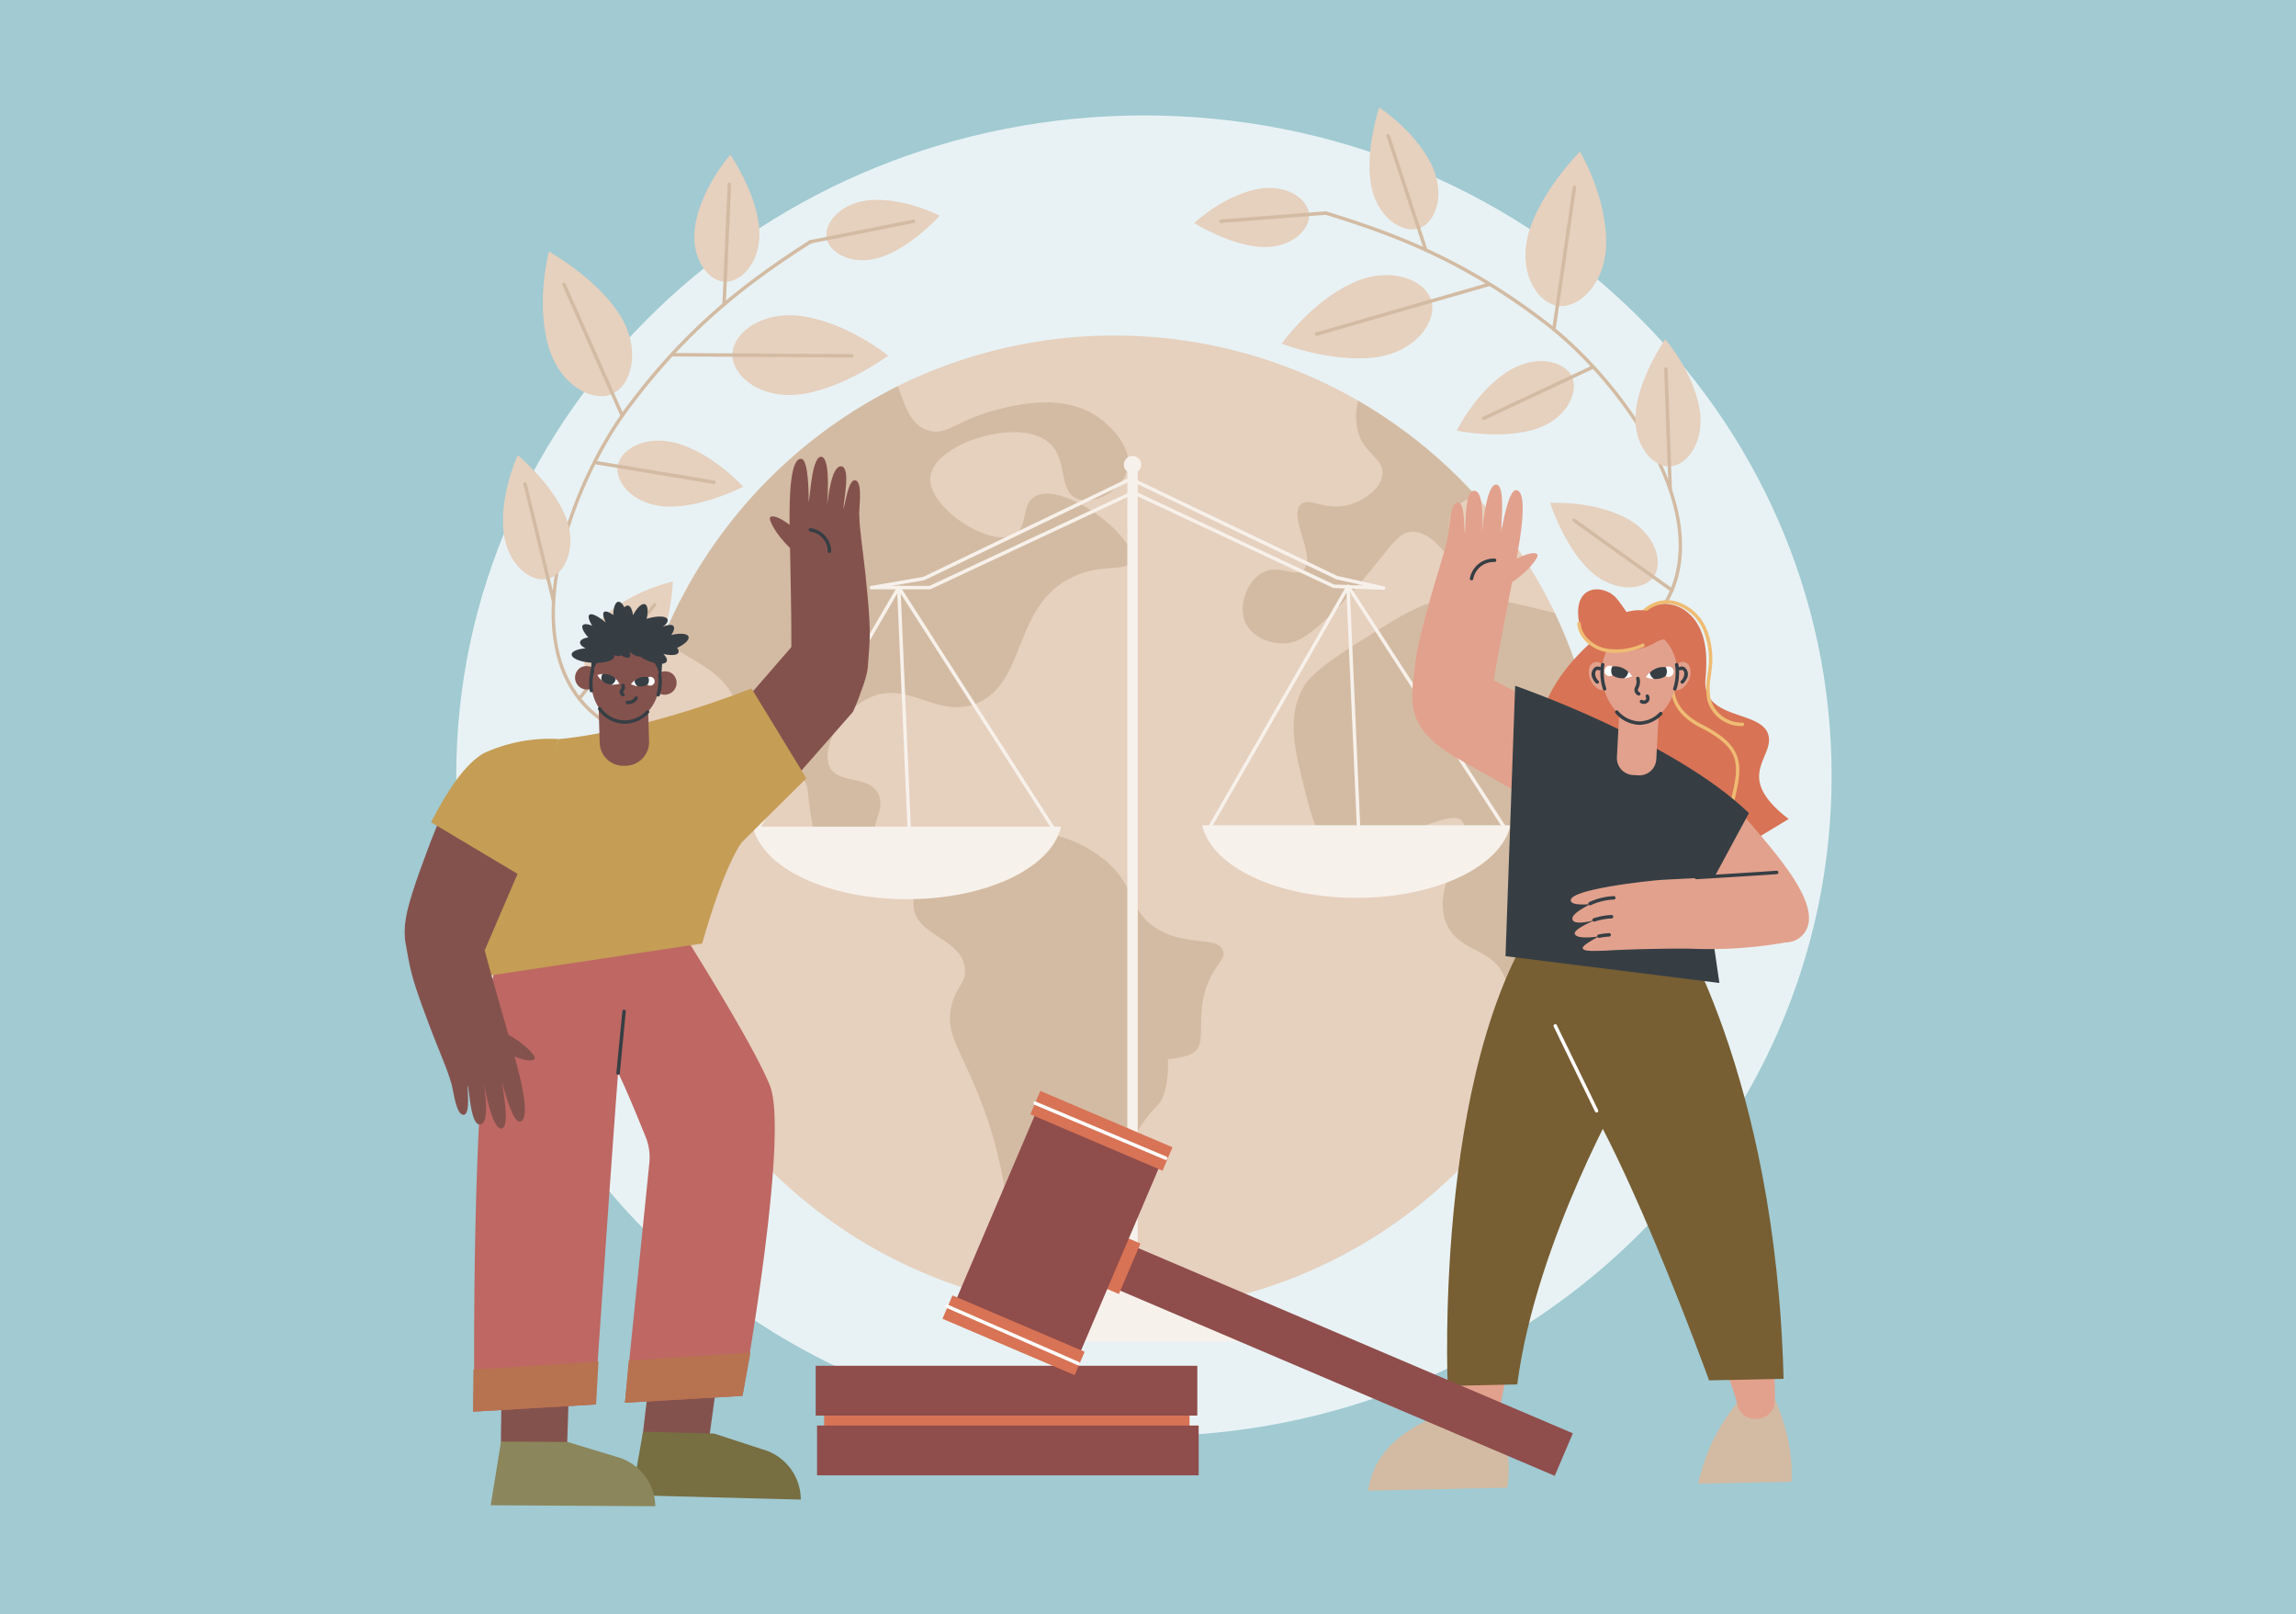 <svg xmlns="http://www.w3.org/2000/svg" xmlns:xlink="http://www.w3.org/1999/xlink" width="420.27" height="295.448" viewBox="0 0 420.27 295.448">
  <defs>
    <clipPath id="clip-path">
      <rect id="Rectángulo_403039" data-name="Rectángulo 403039" width="262" height="262" transform="translate(-0.051 -0.051)" fill="none"/>
    </clipPath>
  </defs>
  <g id="Grupo_1100838" data-name="Grupo 1100838" transform="translate(-999.73 -400)">
    <g id="Grupo_1100390" data-name="Grupo 1100390" transform="translate(999.73 400)">
      <rect id="Rectángulo_35205" data-name="Rectángulo 35205" width="420.27" height="295.448" fill="#a1cad2"/>
      <path id="Trazado_896765" data-name="Trazado 896765" d="M25.009,120.86c0,66.749,56.358,120.859,125.879,120.859S276.767,187.61,276.767,120.86,220.409,0,150.888,0,25.009,54.111,25.009,120.86" transform="translate(58.502 21.123)" fill="#e8f2f4"/>
    </g>
    <g id="Grupo_1100517" data-name="Grupo 1100517" transform="translate(1073.051 417)">
      <g id="Grupo_1100516" data-name="Grupo 1100516" transform="translate(0.051 0.051)" clip-path="url(#clip-path)">
        <path id="Trazado_898444" data-name="Trazado 898444" d="M1230.527,233a.316.316,0,0,1-.1-.616c6.5-2.126,11-5.933,13.37-11.316,7.035-15.991-9.489-38.623-22.871-48.884-14.07-10.788-26.227-15.81-40.151-20.033a.316.316,0,1,1,.183-.6c13.99,4.242,26.207,9.29,40.352,20.136,13.541,10.382,30.236,33.339,23.065,49.639-2.443,5.554-7.07,9.478-13.752,11.662a.314.314,0,0,1-.1.016" transform="translate(-1011.577 -129.91)" fill="#d3bba3"/>
        <path id="Trazado_898445" data-name="Trazado 898445" d="M1249.912,28.918c2.95,5.715.9,10.992-2.131,11.99s-7.892-2.013-8.842-8.374c-.946-6.331,1.553-13.745,1.553-13.745s6.266,4.018,9.42,10.128" transform="translate(-1061.419 -16.175)" fill="#e6d0be"/>
        <path id="Trazado_898446" data-name="Trazado 898446" d="M1267.531,74.174a.316.316,0,0,1-.3-.217l-6.892-20.913a.316.316,0,0,1,.6-.2l6.892,20.913a.316.316,0,0,1-.2.4.311.311,0,0,1-.1.016" transform="translate(-1079.925 -45.169)" fill="#d3bba3"/>
        <path id="Trazado_898447" data-name="Trazado 898447" d="M1139.275,234.555c7.13-3.343,13.491-.588,14.572,3.167s-2.832,9.563-10.658,10.429c-7.791.862-16.745-2.541-16.745-2.541s5.208-7.48,12.832-11.054" transform="translate(-965.216 -199.755)" fill="#e6d0be"/>
        <path id="Trazado_898448" data-name="Trazado 898448" d="M1169.19,252.432a.316.316,0,0,1-.087-.619l31.581-9.09a.316.316,0,0,1,.175.607l-31.582,9.09a.317.317,0,0,1-.087.012" transform="translate(-1001.571 -208.03)" fill="#d3bba3"/>
        <path id="Trazado_898449" data-name="Trazado 898449" d="M1025.627,121.925c5.664-1.353,9.859,1.6,10.079,4.476s-3.483,6.5-9.281,5.957c-5.772-.542-11.747-4.348-11.747-4.348s4.892-4.637,10.949-6.084" transform="translate(-869.455 -104.251)" fill="#e6d0be"/>
        <path id="Trazado_898450" data-name="Trazado 898450" d="M1046.967,153.66a.316.316,0,0,1-.024-.631l19.174-1.5a.316.316,0,1,1,.049.63l-19.174,1.5h-.025" transform="translate(-896.85 -129.909)" fill="#d3bba3"/>
        <path id="Trazado_898451" data-name="Trazado 898451" d="M1452.876,91.441c.114,7.874-5.015,12.538-8.881,11.979s-7.551-6.515-5.12-14.005c2.419-7.456,9.2-14.217,9.2-14.217s4.675,7.824,4.8,16.243" transform="translate(-1232.24 -64.505)" fill="#e6d0be"/>
        <path id="Trazado_898452" data-name="Trazado 898452" d="M1472.561,145.372a.28.28,0,0,1-.046,0,.315.315,0,0,1-.267-.358l3.761-25.985a.311.311,0,0,1,.357-.267.316.316,0,0,1,.267.358l-3.761,25.985a.315.315,0,0,1-.312.27" transform="translate(-1261.5 -101.824)" fill="#d3bba3"/>
        <path id="Trazado_898453" data-name="Trazado 898453" d="M1359.19,345.079c5.319-3.615,10.8-2.214,12.16.675s-1.051,8.077-7.25,9.785c-6.172,1.7-13.832.11-13.832.11s3.235-6.7,8.922-10.569" transform="translate(-1156.99 -293.888)" fill="#e6d0be"/>
        <path id="Trazado_898454" data-name="Trazado 898454" d="M1382.783,358.559a.316.316,0,0,1-.134-.6l19.933-9.355a.316.316,0,0,1,.268.572l-19.933,9.355a.314.314,0,0,1-.134.03" transform="translate(-1184.578 -298.733)" fill="#d3bba3"/>
        <path id="Trazado_898455" data-name="Trazado 898455" d="M1483.2,526.551c5.757,2.866,7.222,8.335,5.368,10.931s-7.556,3.041-12.082-1.528c-4.506-4.548-6.872-12-6.872-12s7.429-.463,13.585,2.6" transform="translate(-1259.25 -448.976)" fill="#e6d0be"/>
        <path id="Trazado_898456" data-name="Trazado 898456" d="M1516.2,557.617a.314.314,0,0,1-.183-.059l-17.92-12.795a.316.316,0,0,1,.367-.514l17.92,12.794a.316.316,0,0,1-.184.573" transform="translate(-1283.54 -466.341)" fill="#d3bba3"/>
        <path id="Trazado_898457" data-name="Trazado 898457" d="M1590.315,327.346c1.241,6.31-2.2,10.807-5.387,10.922s-7.019-4.132-6.159-10.506c.855-6.344,5.321-12.768,5.321-12.768s4.9,5.6,6.226,12.352" transform="translate(-1352.664 -269.964)" fill="#e6d0be"/>
        <path id="Trazado_898458" data-name="Trazado 898458" d="M1616.533,373.23a.316.316,0,0,1-.315-.3l-.793-22a.316.316,0,0,1,.3-.327.308.308,0,0,1,.327.3l.793,22a.316.316,0,0,1-.3.327h-.012" transform="translate(-1384.177 -300.465)" fill="#d3bba3"/>
        <path id="Trazado_898459" data-name="Trazado 898459" d="M214.741,280.159h-.013c-7.023-.293-12.54-2.817-16.4-7.5-11.318-13.75-1.463-40.369,8.76-54.031,10.68-14.272,21.073-22.439,33.391-30.312a.316.316,0,0,1,.34.532c-12.26,7.835-22.6,15.962-33.226,30.158-10.1,13.5-19.881,39.763-8.778,53.251,3.738,4.54,9.1,6.987,15.935,7.273a.316.316,0,0,1-.013.631" transform="translate(-165.686 -161.382)" fill="#d3bba3"/>
        <path id="Trazado_898460" data-name="Trazado 898460" d="M375.9,91.364c-1.292,6.3,2.111,10.824,5.3,10.965s7.052-4.076,6.244-10.456c-.8-6.351-5.217-12.81-5.217-12.81s-4.944,5.564-6.326,12.3" transform="translate(-321.907 -67.817)" fill="#e6d0be"/>
        <path id="Trazado_898461" data-name="Trazado 898461" d="M411.811,137.29H411.8a.316.316,0,0,1-.3-.329l.971-22a.323.323,0,0,1,.329-.3.316.316,0,0,1,.3.329l-.971,22a.316.316,0,0,1-.315.3" transform="translate(-352.646 -98.318)" fill="#d3bba3"/>
        <path id="Trazado_898462" data-name="Trazado 898462" d="M437.527,284.569c-7.769-1.287-13.146,3.088-13.17,6.995s5.315,8.438,13.084,7.153c7.734-1.28,15.431-6.981,15.431-6.981s-7.039-5.79-15.346-7.166" transform="translate(-363.667 -243.699)" fill="#e6d0be"/>
        <path id="Trazado_898463" data-name="Trazado 898463" d="M378.659,333.43h0l-32.863-.2a.316.316,0,0,1-.314-.318.32.32,0,0,1,.318-.314l32.863.2a.316.316,0,0,1,0,.632" transform="translate(-296.084 -285.049)" fill="#d3bba3"/>
        <path id="Trazado_898464" data-name="Trazado 898464" d="M553,136.9c-5.819.231-9.059,4.205-8.491,7.038s5.114,5.315,10.548,3.221c5.409-2.085,10.131-7.367,10.131-7.367S559.219,136.656,553,136.9" transform="translate(-466.555 -117.363)" fill="#e6d0be"/>
        <path id="Trazado_898465" data-name="Trazado 898465" d="M522.166,166.442a.316.316,0,0,1-.061-.625l18.863-3.753a.316.316,0,1,1,.123.619l-18.863,3.753a.307.307,0,0,1-.062.006" transform="translate(-447.199 -138.927)" fill="#d3bba3"/>
        <path id="Trazado_898466" data-name="Trazado 898466" d="M182.913,219.832c2.023,7.61,8.223,10.712,11.793,9.126s5.5-8.316,1.136-14.868c-4.348-6.522-12.711-11.193-12.711-11.193s-2.381,8.8-.218,16.935" transform="translate(-156.018 -173.918)" fill="#e6d0be"/>
        <path id="Trazado_898467" data-name="Trazado 898467" d="M217.874,267.447a.316.316,0,0,1-.289-.187l-10.657-24a.316.316,0,0,1,.577-.257l10.657,24a.316.316,0,0,1-.288.444" transform="translate(-177.349 -208.124)" fill="#d3bba3"/>
        <path id="Trazado_898468" data-name="Trazado 898468" d="M288.909,445.225c-6.1-2.04-11,.795-11.522,3.942s3.2,7.49,9.629,7.456c6.4-.035,13.345-3.64,13.345-3.64s-4.93-5.577-11.452-7.758" transform="translate(-237.7 -380.955)" fill="#e6d0be"/>
        <path id="Trazado_898469" data-name="Trazado 898469" d="M268.883,474.557a.31.31,0,0,1-.052,0l-21.721-3.608a.316.316,0,1,1,.1-.623l21.721,3.608a.316.316,0,0,1-.051.627" transform="translate(-211.574 -403.045)" fill="#d3bba3"/>
        <path id="Trazado_898470" data-name="Trazado 898470" d="M238.567,630.859c-4.766,4.318-4.7,9.979-2.207,11.977s8.1.881,11.217-4.743c3.105-5.6,3.364-13.417,3.364-13.417s-7.277,1.566-12.373,6.183" transform="translate(-201.153 -535.3)" fill="#e6d0be"/>
        <path id="Trazado_898471" data-name="Trazado 898471" d="M226.679,670.012a.316.316,0,0,1-.246-.513l13.785-17.17a.316.316,0,0,1,.492.4l-13.786,17.17a.315.315,0,0,1-.246.118" transform="translate(-194.025 -558.892)" fill="#d3bba3"/>
        <path id="Trazado_898472" data-name="Trazado 898472" d="M131.166,476.781c.514,6.41,5.043,9.808,8.144,9.055s5.637-5.879,3.084-11.781c-2.541-5.876-8.579-10.85-8.579-10.85s-3.2,6.721-2.648,13.576" transform="translate(-112.404 -396.951)" fill="#e6d0be"/>
        <path id="Trazado_898473" data-name="Trazado 898473" d="M162.651,519.687a.316.316,0,0,1-.306-.241l-5.2-21.4a.316.316,0,0,1,.614-.149l5.2,21.4a.316.316,0,0,1-.232.381.311.311,0,0,1-.075.009" transform="translate(-134.714 -426.47)" fill="#d3bba3"/>
        <path id="Trazado_898474" data-name="Trazado 898474" d="M457.679,397.425s5.1,34.52-2.716,47.7A89.372,89.372,0,0,1,295.53,365.313c4.486-10.779,26.626-17.478,26.626-17.478s7.389-23.907,16.229-28.3a89.5,89.5,0,0,1,84.293,2.656c4.571,2.64,9.839,13.183,9.839,13.183s9.1,1.316,11.823,4.33a89.522,89.522,0,0,1,14.323,21.324c5.674,11.831-.984,36.392-.984,36.392" transform="translate(-247.439 -265.918)" fill="#e6d0be"/>
        <path id="Trazado_898475" data-name="Trazado 898475" d="M404.338,395.236c-2.558,1.541-1.165,5.547-3.714,6.983-4.372,2.463-16.067-5.039-15.384-10.656.74-6.08,16.1-10.943,21.668-6.243,3.584,3.025,1.672,8.8,5.142,10.283,2.942,1.257,8.08-1.286,9.182-5.142,1.454-5.092-4.967-9.55-5.509-9.916-6.495-4.384-15.439-1.985-18.73-1.1-7.11,1.907-8.726,4.7-12.12,3.673-3.584-1.089-4.324-4.98-5.616-8.091A89.672,89.672,0,0,0,336.4,420.8c3.19,4.523,10.963,5.059,13.578,13,1.375,4.177.416,7.648,3.306,9.916,2.943,2.309,6.088.4,8.447,2.938,1.4,1.507.846,2.775,1.836,8.08.956,5.119,1.434,7.678,2.938,9.182,4.337,4.334,15,1.024,15.058-.735.037-1.164-4.6-.818-6.244-4.04-1.713-3.36,1.952-6.442.367-9.549-1.739-3.409-7.188-1.741-8.814-4.774-1.679-3.131,1.524-9.761,6.611-12.487,7.461-4,12.781,3.721,20.2.735,9.232-3.717,6.554-17.908,17.629-23.138,5.585-2.637,9.877-.733,10.651-2.938,1.463-4.17-12.552-14.81-17.629-11.752" transform="translate(-288.309 -321.399)" fill="#d3bba3"/>
        <path id="Trazado_898476" data-name="Trazado 898476" d="M667.623,943.137a22.238,22.238,0,0,1,13.608-.47,23.386,23.386,0,0,1,9.564,4.612c6.022,4.958,4.252,9.067,9.321,12.427,5.479,3.632,11.494,1.448,12.427,4.272.506,1.529-1.238,2.229-2.718,5.825-2.627,6.381.06,10.987-2.719,12.816-1.518,1-4.66,1.165-4.66,1.165a18.509,18.509,0,0,1-.777,6.6c-.739,2-1.53,1.939-3.5,4.66-2.753,3.812-1.993,5.034-4,7.539-2.995,3.746-5.858,2.469-7.655,5.018-3.792,5.376,5.983,15.258,3.107,18.641-2.179,2.563-11.108.8-15.017-4.66-2.756-3.85-.72-6.332-2.33-15.793a80.666,80.666,0,0,0-5.178-17.088c-2.952-7.061-5.179-9.681-4.356-14.187.709-3.878,2.819-4.455,2.543-7.3-.524-5.422-8.42-5.88-9.321-10.874s5.862-10.941,11.651-13.2" transform="translate(-562.045 -807.021)" fill="#d3bba3"/>
        <path id="Trazado_898477" data-name="Trazado 898477" d="M1189.6,646.183c-12.439-2.991-15.671-3.885-21.077-2.4-4.676,1.281-8.432,3.677-15.944,8.47-7.162,4.57-8.424,6.517-8.969,7.474-3.1,5.436-1.605,11.454,0,17.937,1.4,5.66,2.933,11.844,6.975,12.954,1.938.532,2.961-.511,8.969-2.99,7.673-3.165,11.509-4.748,12.954-3.488,2.88,2.51-6.259,12.237-2.491,19.432,2.521,4.813,8.438,3.945,10.463,9.467,1.381,3.763-.84,5.6,0,9.467a14.342,14.342,0,0,0,5.417,7.773,89.463,89.463,0,0,0,3.7-84.092" transform="translate(-978.374 -551.067)" fill="#d3bba3"/>
        <path id="Trazado_898478" data-name="Trazado 898478" d="M1119.482,411.071a89.733,89.733,0,0,0-21.662-17.512,10.736,10.736,0,0,0,.458,7.035c1.375,2.786,4.232,3.877,3.986,6.477-.243,2.565-3.326,4.709-5.979,5.481-4.526,1.316-7.4-1.479-8.968,0-2.354,2.22,2.922,9.656.5,11.958-1.587,1.507-4.457-1.1-7.474.5-2.857,1.516-4.718,6.208-2.989,9.467,1.343,2.533,4.515,3.558,6.975,3.488,2.064-.059,4.834-.922,12.457-9.467,7.043-7.895,8.05-10.938,10.961-10.961,4.892-.04,8.531,8.5,9.467,7.972.869-.489-4.041-6.857-2.491-10.961.655-1.735,2.376-2.819,4.762-3.474" transform="translate(-922.584 -337.278)" fill="#d3bba3"/>
        <rect id="Rectángulo_403028" data-name="Rectángulo 403028" width="1.902" height="148.73" transform="translate(132.981 67.343)" fill="#f7f1eb"/>
        <path id="Trazado_898479" data-name="Trazado 898479" d="M694,511.9h-.011l-9.113-.317a.3.3,0,0,1-.123-.029L648.17,494.434h0l-37.085,17.354a.313.313,0,0,1-.134.03h-10.7a.316.316,0,0,1-.054-.627l9.545-1.657,37.838-18.207a.319.319,0,0,1,.273,0l37.687,18.052,8.523,1.894a.316.316,0,0,1-.069.624m-90.077-.711h6.962l36.632-17.142a.316.316,0,0,1,.42-.42l37.027,17.326,5.626.2-5.216-1.159a.325.325,0,0,1-.068-.023l-37.583-18-37.741,18.16a.318.318,0,0,1-.083.026Z" transform="translate(-514.103 -421.021)" fill="#f7f1eb"/>
        <path id="Trazado_898480" data-name="Trazado 898480" d="M1024.8,936.2c1.763,7.607,13.725,13.278,28.219,13.278s26.456-5.671,28.219-13.278Z" transform="translate(-878.125 -802.218)" fill="#f7f1eb"/>
        <path id="Trazado_898481" data-name="Trazado 898481" d="M1032.439,673.312a.316.316,0,0,1-.273-.473l25.357-44.145a.316.316,0,0,1,.265-.158.311.311,0,0,1,.273.144l28.527,44a.316.316,0,0,1-.53.344l-28.246-43.571-25.1,43.7a.315.315,0,0,1-.274.159" transform="translate(-884.403 -538.607)" fill="#f7f1eb"/>
        <path id="Trazado_898482" data-name="Trazado 898482" d="M1211.423,678.128a.316.316,0,0,1-.315-.3l-1.9-43.094a.316.316,0,0,1,.3-.329.31.31,0,0,1,.329.3l1.9,43.094a.316.316,0,0,1-.3.329h-.014" transform="translate(-1036.127 -543.634)" fill="#f7f1eb"/>
        <path id="Trazado_898483" data-name="Trazado 898483" d="M450.391,937.865c1.763,7.607,13.725,13.278,28.219,13.278s26.456-5.671,28.219-13.278Z" transform="translate(-385.972 -803.642)" fill="#f7f1eb"/>
        <path id="Trazado_898484" data-name="Trazado 898484" d="M453.606,675.13a.316.316,0,0,1-.272-.475l25.991-44.495a.316.316,0,0,1,.538-.011l28.369,44.215a.316.316,0,0,1-.531.341l-28.09-43.781-25.731,44.05a.315.315,0,0,1-.273.157" transform="translate(-388.457 -539.865)" fill="#f7f1eb"/>
        <path id="Trazado_898485" data-name="Trazado 898485" d="M637.017,674.57a.316.316,0,0,1-.315-.3l-1.9-43.934a.315.315,0,0,1,.3-.329.309.309,0,0,1,.329.3l1.9,43.935a.316.316,0,0,1-.3.329h-.014" transform="translate(-543.974 -539.865)" fill="#f7f1eb"/>
        <rect id="Rectángulo_403029" data-name="Rectángulo 403029" width="46.594" height="2.853" transform="translate(110.001 225.58)" fill="#f7f1eb"/>
        <path id="Trazado_898486" data-name="Trazado 898486" d="M784.2,1512.483l20.92-10.618,1.585-.158,19.335,10.935Z" transform="translate(-671.984 -1286.743)" fill="#f7f1eb"/>
        <path id="Trazado_898487" data-name="Trazado 898487" d="M927.932,465.76a1.585,1.585,0,1,1-1.585-1.585,1.585,1.585,0,0,1,1.585,1.585" transform="translate(-792.415 -397.782)" fill="#f7f1eb"/>
        <path id="Trazado_898488" data-name="Trazado 898488" d="M317.945,1654.63l-12.171.177,1.84-15.737,12.234,1.677Z" transform="translate(-262.064 -1404.436)" fill="#84524d"/>
        <path id="Trazado_898489" data-name="Trazado 898489" d="M326.682,1723.549l-30.937-.809,2.062-11.616,12.994.34,8.808,2.869a9.571,9.571,0,0,1,7.071,9.3Z" transform="translate(-253.471 -1466.172)" fill="#776e42"/>
        <path id="Trazado_898490" data-name="Trazado 898490" d="M140.11,1663.183l-12.086,1.444.19-15.844,12.342.393Z" transform="translate(-109.767 -1412.76)" fill="#84524d"/>
        <path id="Trazado_898491" data-name="Trazado 898491" d="M145.5,1735.572l-30.134-.177,1.894-11.656,12.181.072,8.832,2.69a9.541,9.541,0,0,1,7.226,9.157Z" transform="translate(-98.918 -1476.981)" fill="#8b865c"/>
        <path id="Trazado_898492" data-name="Trazado 898492" d="M101.812,1008.664s-3.363,11.7-4.105,15.63c-4.229,22.362-3.451,79.884-3.451,79.884l22.028-1.293s2.85-42.192,4.268-60.729c1.632,3.335,3.527,8.049,5.005,11.651a10.138,10.138,0,0,1,.683,5.208l-4.429,43.545,21.515-1.262s8.632-47.609,5.021-56.75c-3.194-8.086-17.514-30.479-17.514-30.479l-1.235-7.035Z" transform="translate(-80.786 -862.906)" fill="#be6763"/>
        <path id="Trazado_898493" data-name="Trazado 898493" d="M308.532,1617.974l1.461-7.913-22.283,1.433-.692,7.742Z" transform="translate(-245.993 -1379.581)" fill="#b77250"/>
        <path id="Trazado_898494" data-name="Trazado 898494" d="M115.269,1629.314l.441-7.853-22.891,1.469-.084,7.707Z" transform="translate(-79.531 -1389.349)" fill="#b77250"/>
        <path id="Trazado_898495" data-name="Trazado 898495" d="M276.365,1183.843l-.031,0a.316.316,0,0,1-.284-.345l1.09-11.252a.316.316,0,1,1,.628.061l-1.09,11.251a.316.316,0,0,1-.314.285" transform="translate(-236.596 -1004.215)" fill="#363e44"/>
        <path id="Trazado_898496" data-name="Trazado 898496" d="M396.043,690.81l15.12-17.42,5.449-5.488,3.733,4.648c3.6,4.791,5.526,4.7,1.828,13l-21.365,24.323Z" transform="translate(-339.407 -572.336)" fill="#84524d"/>
        <path id="Trazado_898497" data-name="Trazado 898497" d="M490.048,503.529c.393-5.28.693-6.052-.436-16.778-.481-4.567-1.113-8.346-1.122-10.772-.185-.826.782-6.3-.8-6.476-1.182-.131-1.755,4.122-2.088,5.184-.1-.936,1.409-7.528-.4-7.727-1.883-.206-2.45,6.2-2.6,7.055-.026-.069.736-8.469-1.019-8.8-1.705-.319-2.086,6.761-2.357,8.376-.009-1.433-.016-7.859-1.344-8-2.052-.222-2.224,7.039-2.163,12.055-1.953-1.431-3.251-1.847-3.6-1.287-.177.284.776,2.748,3.681,5.543.025,1.871.288,12.363.246,18.6,2.82,3.492,4.939,9.7,7.76,13.188,4.281-1.592,6.1-8.114,6.252-10.162" transform="translate(-404.563 -398.668)" fill="#84524d"/>
        <path id="Trazado_898498" data-name="Trazado 898498" d="M525.584,560.917a.316.316,0,0,1-.315-.295A3.689,3.689,0,0,0,522.049,557a.316.316,0,0,1,.062-.628,4.367,4.367,0,0,1,3.789,4.213.316.316,0,0,1-.294.336h-.022" transform="translate(-447.126 -476.772)" fill="#363e44"/>
        <path id="Trazado_898499" data-name="Trazado 898499" d="M118.233,761.316l10.025,16.434-11.82,11.731s-3.054,3.692-7.244,18.508L62.98,814.956l20-44.386s13.645-.9,35.254-9.254" transform="translate(-54.037 -652.374)" fill="#c59d55"/>
        <path id="Trazado_898500" data-name="Trazado 898500" d="M110.5,849.328l-3.9-21.17a29.071,29.071,0,0,1,13.754-2.583Z" transform="translate(-91.408 -707.379)" fill="#c59d55"/>
        <path id="Trazado_898501" data-name="Trazado 898501" d="M28.179,922.978,20.3,941.309l-6.68,6.8-5.448-4.4c-3.82-4.426-3.616-6.82,2.054-21.858l2.465-6.163Z" transform="translate(-4.868 -784.636)" fill="#84524d"/>
        <path id="Trazado_898502" data-name="Trazado 898502" d="M5.685,1036.109c.945,5.076.855,5.879,4.592,15.71,1.591,4.186,3.129,7.591,3.742,9.877.38.733.832,6.135,2.369,5.906,1.147-.171.627-4.324.677-5.408.329.857.547,7.449,2.306,7.185,1.827-.275.765-6.455.7-7.3.041.059,1.417,8.168,3.153,8.04,1.687-.124.281-6.894.135-8.485.366,1.349,1.973,7.406,3.262,7.21,1.99-.3.343-7.191-.965-11.905,2.2.862,3.525.931,3.715.317.1-.312-1.416-2.4-4.852-4.309-.489-1.758-3.352-11.585-4.867-17.475-3.529-2.59-6.958-5.14-10.487-7.73a8.341,8.341,0,0,0-3.477,8.369" transform="translate(-4.836 -880.647)" fill="#84524d"/>
        <path id="Trazado_898503" data-name="Trazado 898503" d="M58.265,860.9l-9.483-16.922c-3.337,1.922-6.536,6.573-9.663,12.65l15.859,9.45Z" transform="translate(-33.593 -723.202)" fill="#c59d55"/>
        <path id="Trazado_898504" data-name="Trazado 898504" d="M320.827,740.367a2.181,2.181,0,1,0,3.247-.7,2.365,2.365,0,0,0-3.247.7" transform="translate(-274.456 -633.492)" fill="#84524d"/>
        <path id="Trazado_898505" data-name="Trazado 898505" d="M228.058,733.9a2.181,2.181,0,1,1-3.126-1.124,2.364,2.364,0,0,1,3.126,1.124" transform="translate(-191.947 -627.711)" fill="#84524d"/>
        <rect id="Rectángulo_403030" data-name="Rectángulo 403030" width="10.65" height="12.922" transform="translate(34.657 107.628) rotate(-86.132)" fill="#363e44"/>
        <path id="Trazado_898506" data-name="Trazado 898506" d="M257.335,771.845l.356-.011a4.343,4.343,0,0,0,4.21-4.472l-.31-10.279-9.039.273.31,10.279a4.343,4.343,0,0,0,4.472,4.21" transform="translate(-216.463 -648.747)" fill="#84524d"/>
        <path id="Trazado_898507" data-name="Trazado 898507" d="M244.274,715.779c-.268,4.024,2.29,7.47,5.714,7.7s6.416-2.849,6.684-6.872a5.805,5.805,0,0,0-5.731-6.592c-3.424-.228-6.4,1.743-6.667,5.766" transform="translate(-209.354 -608.402)" fill="#84524d"/>
        <path id="Trazado_898508" data-name="Trazado 898508" d="M240.275,656.916c-.212-.585-1.548-.683-3.167-.3.493-.7.674-1.307.413-1.626-.291-.356-1.062-.269-2,.154.688-.492,1.056-1,.918-1.378-.241-.664-1.927-.7-3.833-.113.322-1.37.227-2.463-.307-2.669-.569-.22-1.461.635-2.187,2.009-.128-1.011-.458-1.706-.918-1.763a.8.8,0,0,0-.657.332c-.342-.673-.743-1.069-1.121-1.023-.553.067-.9,1.058-.924,2.418-.765-.553-1.378-.785-1.664-.562-.31.242-.168.971.3,1.933-1.4-1.169-2.607-1.77-3-1.411-.3.27-.075,1.028.513,2.007-.835-.338-1.479-.4-1.719-.1-.305.381.122,1.249,1.007,2.229-.866.137-1.456.453-1.508.886-.046.388.35.79,1.013,1.118-1.466.115-2.524.543-2.548,1.111-.032.735,1.679,1.422,3.821,1.535s3.9-.392,3.936-1.127a.528.528,0,0,0-.072-.279c.639.216,1.128.238,1.358.023.736.435,1.306.591,1.555.365.185-.167.167-.524-.01-1,.835.662,1.527.989,1.884.841a8.4,8.4,0,0,0,1.207.679c1.736.8,3.4.91,3.71.245.167-.353-.084-.855-.613-1.367,1.435.337,2.58.253,2.783-.277a.881.881,0,0,0-.272-.83c1.413-.661,2.306-1.5,2.1-2.058" transform="translate(-187.617 -557.459)" fill="#363e44"/>
        <path id="Trazado_898509" data-name="Trazado 898509" d="M257.387,788.069q-.19,0-.382-.013a6.057,6.057,0,0,1-4.474-2.553.316.316,0,0,1,.507-.376,5.267,5.267,0,0,0,8.287.552.316.316,0,1,1,.453.44,6.107,6.107,0,0,1-4.391,1.949" transform="translate(-216.392 -672.667)" fill="#363e44"/>
        <path id="Trazado_898510" data-name="Trazado 898510" d="M241.621,740.425a.316.316,0,0,1-.311-.264,8.929,8.929,0,0,1,.207-3.82.316.316,0,0,1,.608.17,8.3,8.3,0,0,0-.192,3.548.316.316,0,0,1-.312.367" transform="translate(-206.73 -630.777)" fill="#363e44"/>
        <path id="Trazado_898511" data-name="Trazado 898511" d="M327.548,745.817a.316.316,0,0,1-.3-.407,8.285,8.285,0,0,0,.266-3.543.316.316,0,1,1,.625-.09,8.92,8.92,0,0,1-.286,3.815.315.315,0,0,1-.3.224" transform="translate(-280.449 -635.401)" fill="#363e44"/>
        <path id="Trazado_898512" data-name="Trazado 898512" d="M294.6,748.175a4,4,0,0,0,1.241.4c.324.047.822-.638.822-.638s.745.467.967.353a.811.811,0,1,0,.148-1.367c-.365-.07-1.231.729-1.231.729s-.944-.373-1.275-.119a3.9,3.9,0,0,0-.671.645" transform="translate(-252.486 -640.036)" fill="#fff"/>
        <path id="Trazado_898513" data-name="Trazado 898513" d="M299.274,747.167a3.235,3.235,0,0,1,1.288-.618,3.114,3.114,0,0,1,1.22.008,1.319,1.319,0,0,1-.145,1.367,2.881,2.881,0,0,1-.734.266,3.035,3.035,0,0,1-1.058.02,1.314,1.314,0,0,1-.57-1.043" transform="translate(-256.495 -639.673)" fill="#363e44"/>
        <path id="Trazado_898514" data-name="Trazado 898514" d="M255.775,744.611a4.072,4.072,0,0,1-1.461.175c-.281-.02-.738-.678-.738-.678s-.788.14-1.038-.085a4.231,4.231,0,0,1-.811-1,4.03,4.03,0,0,1,.958-.176c.409-.027,1.118.677,1.118.677s1.011-.065,1.279.2a4.037,4.037,0,0,1,.692.891" transform="translate(-215.756 -636.549)" fill="#fff"/>
        <path id="Trazado_898515" data-name="Trazado 898515" d="M258.413,742.989a3.129,3.129,0,0,1,1.027.684,1.319,1.319,0,0,1-.768,1.066,2.945,2.945,0,0,1-.871-.189,3.041,3.041,0,0,1-.918-.582,1.321,1.321,0,0,1,.154-1.168,3.211,3.211,0,0,1,1.376.189" transform="translate(-220.112 -636.501)" fill="#363e44"/>
        <path id="Trazado_898516" data-name="Trazado 898516" d="M280.754,757.548a.314.314,0,0,1-.2-.069.933.933,0,0,1-.416-.714.833.833,0,0,1,.211-.522.7.7,0,0,0,.146-.271.614.614,0,0,0-.026-.329.316.316,0,0,1,.6-.2,1.235,1.235,0,0,1,.043.665,1.29,1.29,0,0,1-.255.51.421.421,0,0,0-.086.143c0,.037.047.118.178.222a.316.316,0,0,1-.2.563" transform="translate(-240.102 -647.158)" fill="#363e44"/>
        <path id="Trazado_898517" data-name="Trazado 898517" d="M288.355,772.827c-.073,0-.138,0-.191-.009a.316.316,0,0,1-.284-.344.311.311,0,0,1,.344-.284,1.4,1.4,0,0,0,.863-.2,1.36,1.36,0,0,0,.439-.446.316.316,0,0,1,.54.328,1.977,1.977,0,0,1-1.711.954" transform="translate(-246.73 -661.008)" fill="#363e44"/>
        <path id="Trazado_898518" data-name="Trazado 898518" d="M1480.021,654.357c4.015,2.632,4.49,7.686,4.016,12.619-.73,7.6,9.845,5.775,11.421,10.087s-6.666,7.617,3.811,15.64l-20.157,12.156c-4.914-3.163-3.679-11.1-3.679-11.1-3.937,7.229-1.928,11.1.41,13.072l-2.763,1.666s-6.68-2.032-3.8-9.6c2.607-6.843.517-9.28-6.034-7.284s-18.936-14.74.326-31.677l9.3-5.279a6.142,6.142,0,0,1,7.145-.3" transform="translate(-1245.227 -559.872)" fill="#d87355"/>
        <path id="Trazado_898519" data-name="Trazado 898519" d="M1637.312,770.092a.3.3,0,0,1-.067-.007,3.327,3.327,0,0,1-1.925-1.523c-.934-1.492-1.055-3.7-.362-6.562,1.621-6.7,1.978-9.569-5.578-13.42-7.794-3.973-4.835-10.215-4.8-10.278a.316.316,0,0,1,.567.279c-.114.233-2.7,5.753,4.524,9.437,7.948,4.052,7.523,7.445,5.9,14.131-.642,2.653-.544,4.755.284,6.079a2.71,2.71,0,0,0,1.524,1.242.316.316,0,0,1-.067.624" transform="translate(-1391.524 -632.503)" fill="#efbc73"/>
        <path id="Trazado_898520" data-name="Trazado 898520" d="M1601.172,671.651a6.454,6.454,0,0,1-6.138-4.819,12.292,12.292,0,0,1,.034-4.453c.05-.387.1-.774.14-1.159a13.862,13.862,0,0,0-.9-7.117,8.094,8.094,0,0,0-5.11-4.644,5.689,5.689,0,0,0-6.188,2.19.316.316,0,0,1-.533-.338,6.332,6.332,0,0,1,6.883-2.463,8.729,8.729,0,0,1,5.525,5,14.483,14.483,0,0,1,.953,7.44c-.041.39-.092.783-.142,1.175a11.81,11.81,0,0,0-.046,4.225,5.87,5.87,0,0,0,5.8,4.327.308.308,0,0,1,.333.3.315.315,0,0,1-.3.332c-.1.006-.209.009-.314.009" transform="translate(-1355.904 -555.825)" fill="#efbc73"/>
        <path id="Trazado_898521" data-name="Trazado 898521" d="M1259.792,1682.064a21.276,21.276,0,0,1,2.251,5.5,21.567,21.567,0,0,1,.39,8.588l-25.483.54a16.606,16.606,0,0,1,.757-3.029c3.185-8.606,13.9-11.4,16.338-11.979,1.916.12,3.832.255,5.748.375" transform="translate(-1059.898 -1440.953)" fill="#d3bba3"/>
        <path id="Trazado_898522" data-name="Trazado 898522" d="M1363.67,1619.375l-1.749,9.035a3.557,3.557,0,0,1-3.958,2.812q-.158-.024-.322-.059a3.58,3.58,0,0,1-2.8-3.692l.653-8.819Z" transform="translate(-1160.907 -1386.943)" fill="#e2a18d"/>
        <path id="Trazado_898523" data-name="Trazado 898523" d="M1672,1657.915s4.424,8.154,3.847,16.77l-17.1.363a41.285,41.285,0,0,1,2.054-6.4,35.215,35.215,0,0,1,5.741-9.143Z" transform="translate(-1421.298 -1420.583)" fill="#d3bba3"/>
        <path id="Trazado_898524" data-name="Trazado 898524" d="M1688.644,1594.393c.058-3-.074-8.524-1.532-12.942l-9.878,3.146a32.837,32.837,0,0,1,4.515,10.408,3.34,3.34,0,0,0,3.558,2.686,6.777,6.777,0,0,0,.694-.1,3.319,3.319,0,0,0,2.643-3.194" transform="translate(-1437.135 -1355.068)" fill="#e2a18d"/>
        <path id="Trazado_898525" data-name="Trazado 898525" d="M1495.691,1037.07s19.3,28.85,20.721,85.073l-13.639.289s-17.387-48.315-28.415-60.208l3.409-27.22Z" transform="translate(-1263.311 -886.872)" fill="#775e33"/>
        <path id="Trazado_898526" data-name="Trazado 898526" d="M1370.873,1059.337s-16.667,28.633-20.106,55.178l-12.725.27s-2.848-63.664,19.814-89.889l11.741,2.245Z" transform="translate(-1146.417 -878.21)" fill="#775e33"/>
        <path id="Trazado_898527" data-name="Trazado 898527" d="M1481.83,1206.415a.316.316,0,0,1-.284-.177l-7.564-15.549a.316.316,0,0,1,.568-.276l7.564,15.55a.316.316,0,0,1-.284.454" transform="translate(-1262.96 -1019.873)" fill="#fff"/>
        <path id="Trazado_898528" data-name="Trazado 898528" d="M1631.1,901.442c4.451,6.105,19.611,20.192,12.85,25.545-5.592,4.428-19.385-10.021-24.177-15.819,3.883-3.325,7.445-6.4,11.327-9.726" transform="translate(-1387.903 -772.434)" fill="#e2a18d"/>
        <path id="Trazado_898529" data-name="Trazado 898529" d="M1318.737,713.641l-23.953-12.61-1.069,6.018c-.882,6.083-.645,10.29,7.411,15.11l18.6,10.523Z" transform="translate(-1108.236 -600.721)" fill="#e2a18d"/>
        <path id="Trazado_898530" data-name="Trazado 898530" d="M1293.846,537.952c.522-5.4.353-6.236,3.361-16.876,1.281-4.53,2.577-8.239,3.009-10.689.331-.8.306-6.5,1.937-6.4,1.218.073,1.056,4.471,1.208,5.6.266-.928-.114-7.852,1.753-7.737,1.939.119,1.4,6.69,1.4,7.582.038-.065.731-8.685,2.561-8.711,1.779-.025.93,7.194.924,8.874.259-1.446,1.384-7.938,2.751-7.852,2.113.133,1.022,7.5.087,12.557,2.223-1.106,3.607-1.3,3.862-.674.129.317-1.262,2.641-4.684,4.96-.351,1.887-2.443,12.442-3.487,18.75-3.458,3.038-6.814,6.024-10.271,9.063a8.769,8.769,0,0,1-4.413-8.444" transform="translate(-1108.617 -429.093)" fill="#e2a18d"/>
        <path id="Trazado_898531" data-name="Trazado 898531" d="M1367.317,599.244a.316.316,0,0,1-.307-.39,4.471,4.471,0,0,1,4.553-3.59.316.316,0,0,1-.046.63,3.79,3.79,0,0,0-3.893,3.109.315.315,0,0,1-.307.241" transform="translate(-1171.327 -510.097)" fill="#363e44"/>
        <path id="Trazado_898532" data-name="Trazado 898532" d="M1451.739,812.249l-39.15-4.906,1.768-49.481s28.9,9.935,42.792,23.3l-7.82,14.476Z" transform="translate(-1210.387 -649.414)" fill="#363e44"/>
        <path id="Trazado_898533" data-name="Trazado 898533" d="M1533.707,997.292c-5.946.548-20.014,1.146-21.385,1.259-2.562.211-16.286,1.7-16.286,3.706,0,.958,2.657.79,3.554.707-.691.424-3.521,1.764-3.243,2.8.327,1.218,3.944.137,4.011.156-.746.359-3.773,1.67-3.594,2.455.232,1.022,3.414.647,4.362.49-.078.146-3.076,1.582-2.907,2.2.187.686,3.162.408,4.351.407,2.277-.186,11.165-.434,15.488-.349a80.219,80.219,0,0,0,18.315-1.334c1.929-.3,0-10.7-2.666-12.5" transform="translate(-1281.884 -854.559)" fill="#e2a18d"/>
        <path id="Trazado_898534" data-name="Trazado 898534" d="M1654.721,995.756a.316.316,0,0,1-.018-.631c3.185-.185,12.8-.776,14.686-.929a.319.319,0,0,1,.34.289.316.316,0,0,1-.289.34c-1.984.161-11.967.772-14.7.93h-.019" transform="translate(-1417.576 -851.906)" fill="#363e44"/>
        <path id="Trazado_898535" data-name="Trazado 898535" d="M1518.686,1028.31a.316.316,0,0,1-.132-.6,12.073,12.073,0,0,1,4.485-1.093.316.316,0,0,1,.03.631,11.423,11.423,0,0,0-4.251,1.035.317.317,0,0,1-.132.029" transform="translate(-1301.02 -879.682)" fill="#363e44"/>
        <path id="Trazado_898536" data-name="Trazado 898536" d="M1523.936,1051.981a.316.316,0,0,1-.1-.615q.165-.056.338-.108a12.146,12.146,0,0,1,2.933-.5.316.316,0,1,1,.03.631,11.509,11.509,0,0,0-2.78.477q-.163.05-.319.1a.314.314,0,0,1-.1.017" transform="translate(-1305.518 -900.365)" fill="#363e44"/>
        <path id="Trazado_898537" data-name="Trazado 898537" d="M1530.108,1074.862a.316.316,0,0,1-.065-.625,12.258,12.258,0,0,1,1.936-.248.316.316,0,0,1,.03.631,11.572,11.572,0,0,0-1.835.235.33.33,0,0,1-.066.007" transform="translate(-1310.807 -920.272)" fill="#363e44"/>
        <path id="Trazado_898538" data-name="Trazado 898538" d="M1557.93,766.465l1,.052a3.107,3.107,0,0,0,3.265-2.941l.6-11.419a3.107,3.107,0,0,0-2.941-3.265l-1-.052a3.107,3.107,0,0,0-3.265,2.941l-.6,11.418a3.107,3.107,0,0,0,2.941,3.265" transform="translate(-1332.392 -641.682)" fill="#e2a18d"/>
        <path id="Trazado_898539" data-name="Trazado 898539" d="M1525.257,669.667a8.409,8.409,0,1,0,8.409-8.409,8.409,8.409,0,0,0-8.409,8.409" transform="translate(-1306.921 -566.644)" fill="#d87355"/>
        <path id="Trazado_898540" data-name="Trazado 898540" d="M1535.495,692.8c0,4.479,3.1,9.2,6.929,9.2s6.929-4.725,6.929-9.2-3.1-8.11-6.929-8.11-6.929,3.631-6.929,8.11" transform="translate(-1315.693 -586.72)" fill="#e2a18d"/>
        <path id="Trazado_898541" data-name="Trazado 898541" d="M1557.129,791.961a6.036,6.036,0,0,1-4.385-2.116.316.316,0,1,1,.46-.432,5.426,5.426,0,0,0,3.926,1.917,5.294,5.294,0,0,0,3.655-1.642.316.316,0,1,1,.438.454,5.91,5.91,0,0,1-4.093,1.819" transform="translate(-1330.398 -676.361)" fill="#363e44"/>
        <path id="Trazado_898542" data-name="Trazado 898542" d="M1621.46,729.231c-.626,1.372-.385,2.825.539,3.246s2.178-.349,2.8-1.721.385-2.825-.539-3.246-2.179.349-2.8,1.721" transform="translate(-1389.05 -623.31)" fill="#e2a18d"/>
        <path id="Trazado_898543" data-name="Trazado 898543" d="M1634.173,736.384a.316.316,0,0,1-.2-.556,1.692,1.692,0,0,0,.428-.584c.284-.624.156-1.208-.136-1.341a.486.486,0,0,0-.369.007.316.316,0,1,1-.222-.591,1.1,1.1,0,0,1,.853.01,1.594,1.594,0,0,1,.448,2.178,2.319,2.319,0,0,1-.593.8.313.313,0,0,1-.2.076" transform="translate(-1399.634 -628.317)" fill="#363e44"/>
        <path id="Trazado_898544" data-name="Trazado 898544" d="M1627.121,733.746a.32.32,0,0,1-.1-.016.316.316,0,0,1-.2-.4,8.984,8.984,0,0,0,.451-2.833,9.281,9.281,0,0,0-.113-1.445.316.316,0,0,1,.624-.1,9.889,9.889,0,0,1,.121,1.543,9.62,9.62,0,0,1-.483,3.031.317.317,0,0,1-.3.216" transform="translate(-1393.928 -624.419)" fill="#363e44"/>
        <path id="Trazado_898545" data-name="Trazado 898545" d="M1522.656,729.231c.626,1.372.385,2.825-.538,3.246s-2.179-.349-2.8-1.721-.385-2.825.538-3.246,2.179.349,2.8,1.721" transform="translate(-1301.531 -623.31)" fill="#e2a18d"/>
        <path id="Trazado_898546" data-name="Trazado 898546" d="M1523.787,736.384a.313.313,0,0,1-.2-.076,2.319,2.319,0,0,1-.593-.8,1.594,1.594,0,0,1,.448-2.178,1.1,1.1,0,0,1,.854-.01.316.316,0,1,1-.222.591.488.488,0,0,0-.369-.007c-.293.133-.421.717-.136,1.341a1.688,1.688,0,0,0,.428.583.316.316,0,0,1-.2.556" transform="translate(-1304.791 -628.316)" fill="#363e44"/>
        <path id="Trazado_898547" data-name="Trazado 898547" d="M1534.591,733.747a.316.316,0,0,1-.3-.217,9.611,9.611,0,0,1-.483-3.031,9.857,9.857,0,0,1,.121-1.544.316.316,0,1,1,.624.1,9.237,9.237,0,0,0-.113,1.444,8.978,8.978,0,0,0,.451,2.833.315.315,0,0,1-.2.4.32.32,0,0,1-.1.016" transform="translate(-1314.248 -624.42)" fill="#363e44"/>
        <path id="Trazado_898548" data-name="Trazado 898548" d="M1578.2,749.892a.316.316,0,0,1-.169-.049,1.112,1.112,0,0,1-.448-1.591,2.409,2.409,0,0,0,.185-.539,2,2,0,0,0-.032-.861.316.316,0,1,1,.613-.151,2.619,2.619,0,0,1,.039,1.133,3.034,3.034,0,0,1-.227.672c-.094.212-.137.318-.109.437a.652.652,0,0,0,.317.366.316.316,0,0,1-.169.582" transform="translate(-1351.61 -639.646)" fill="#363e44"/>
        <path id="Trazado_898549" data-name="Trazado 898549" d="M1585.048,770.572a1.164,1.164,0,0,1-.573-.151.316.316,0,1,1,.31-.55.476.476,0,0,0,.616-.1.454.454,0,0,0-.006-.477.316.316,0,0,1,.546-.316,1.079,1.079,0,0,1-.023,1.154,1.053,1.053,0,0,1-.871.437" transform="translate(-1357.522 -658.806)" fill="#363e44"/>
        <path id="Trazado_898550" data-name="Trazado 898550" d="M1541.31,733.175h0l.018,0c.01.037.035.085.074.084a1.118,1.118,0,0,1,.1.206c.057.107.22.012.163-.1-.038-.072.218.066.331.109.359.138.722.26,1.09.37.171.052.343.1.517.15a4.477,4.477,0,0,0,.634.16,4.688,4.688,0,0,1,.726.833,4.824,4.824,0,0,1-1.538.344c0-.012-.005-.023-.007-.035a7.356,7.356,0,0,0-2.073-.5.955.955,0,1,1-.035-1.624" transform="translate(-1319.562 -628.262)" fill="#fff"/>
        <path id="Trazado_898551" data-name="Trazado 898551" d="M1549.366,733.15a3.85,3.85,0,0,1,1.462.865,1.56,1.56,0,0,1-.532,1,1.586,1.586,0,0,1-.252.177,3.607,3.607,0,0,1-1.252-.133,3.429,3.429,0,0,1-.842-.391,1.568,1.568,0,0,1-.03-1.634,3.706,3.706,0,0,1,1.446.117" transform="translate(-1326.155 -628.12)" fill="#363e44"/>
        <path id="Trazado_898552" data-name="Trazado 898552" d="M1595.657,734.12h0l-.018,0c-.01.037-.035.085-.074.084a1.155,1.155,0,0,0-.1.207c-.057.107-.22.012-.163-.1.038-.072-.218.066-.331.109-.358.138-.722.26-1.09.37-.171.051-.343.1-.517.15a4.5,4.5,0,0,1-.634.16,4.679,4.679,0,0,0-.726.833,4.828,4.828,0,0,0,1.538.344c0-.012.005-.023.007-.035a7.356,7.356,0,0,1,2.073-.5.955.955,0,1,0,.034-1.624" transform="translate(-1364.111 -629.071)" fill="#fff"/>
        <path id="Trazado_898553" data-name="Trazado 898553" d="M1598.542,734.095a3.85,3.85,0,0,0-1.462.865,1.561,1.561,0,0,0,.532,1,1.589,1.589,0,0,0,.252.177,3.607,3.607,0,0,0,1.252-.133,3.438,3.438,0,0,0,.842-.391,1.569,1.569,0,0,0,.03-1.634,3.707,3.707,0,0,0-1.446.117" transform="translate(-1368.459 -628.93)" fill="#363e44"/>
        <path id="Trazado_898554" data-name="Trazado 898554" d="M1523.58,645.334s-.862-2.851-4.216-.845-12.616,3.168-13.794-3.907,4.65-6.826,6.821-4.339,3.1,5.77,6.973,5.577a3.887,3.887,0,0,1,4.216,3.514" transform="translate(-1289.92 -543.85)" fill="#d87355"/>
        <path id="Trazado_898555" data-name="Trazado 898555" d="M1511.324,681.846a8.929,8.929,0,0,1-2.151-.254c-2.276-.563-4.673-2.5-4.851-5.108a.316.316,0,0,1,.63-.043c.157,2.308,2.319,4.03,4.373,4.538a11.232,11.232,0,0,0,6.9-.84.316.316,0,0,1,.238.585,13.753,13.753,0,0,1-5.138,1.122" transform="translate(-1288.983 -579.401)" fill="#efbc73"/>
        <rect id="Rectángulo_403031" data-name="Rectángulo 403031" width="66.881" height="14.863" transform="translate(77.484 236.023)" fill="#d87355"/>
        <rect id="Rectángulo_403032" data-name="Rectángulo 403032" width="69.853" height="9.111" transform="translate(76.183 243.825)" fill="#8f4d4b"/>
        <rect id="Rectángulo_403033" data-name="Rectángulo 403033" width="69.853" height="9.111" transform="translate(75.936 232.891)" fill="#8f4d4b"/>
        <rect id="Rectángulo_403034" data-name="Rectángulo 403034" width="8.459" height="93.173" transform="matrix(0.392, -0.92, 0.92, 0.392, 125.492, 216.507)" fill="#8f4d4b"/>
        <rect id="Rectángulo_403035" data-name="Rectángulo 403035" width="10.046" height="3.491" transform="translate(128.231 218.389) rotate(-66.904)" fill="#d87355"/>
        <rect id="Rectángulo_403036" data-name="Rectángulo 403036" width="42.129" height="24.672" transform="translate(100.277 224.014) rotate(-66.906)" fill="#8f4d4b"/>
        <rect id="Rectángulo_403037" data-name="Rectángulo 403037" width="4.655" height="26.301" transform="translate(115.231 186.869) rotate(-66.905)" fill="#d87355"/>
        <rect id="Rectángulo_403038" data-name="Rectángulo 403038" width="4.655" height="26.301" transform="translate(99.146 224.291) rotate(-66.905)" fill="#d87355"/>
        <path id="Trazado_898556" data-name="Trazado 898556" d="M833.316,1299.8a.317.317,0,0,1-.122-.025l-23.918-10.073a.316.316,0,0,1,.245-.582l23.918,10.073a.316.316,0,0,1-.122.607" transform="translate(-693.3 -1104.581)" fill="#fff"/>
        <path id="Trazado_898557" data-name="Trazado 898557" d="M720.961,1559.735a.314.314,0,0,1-.126-.026l-23.995-10.485a.316.316,0,0,1,.253-.578l23.995,10.485a.316.316,0,0,1-.127.6" transform="translate(-596.968 -1326.937)" fill="#fff"/>
      </g>
    </g>
  </g>
</svg>

